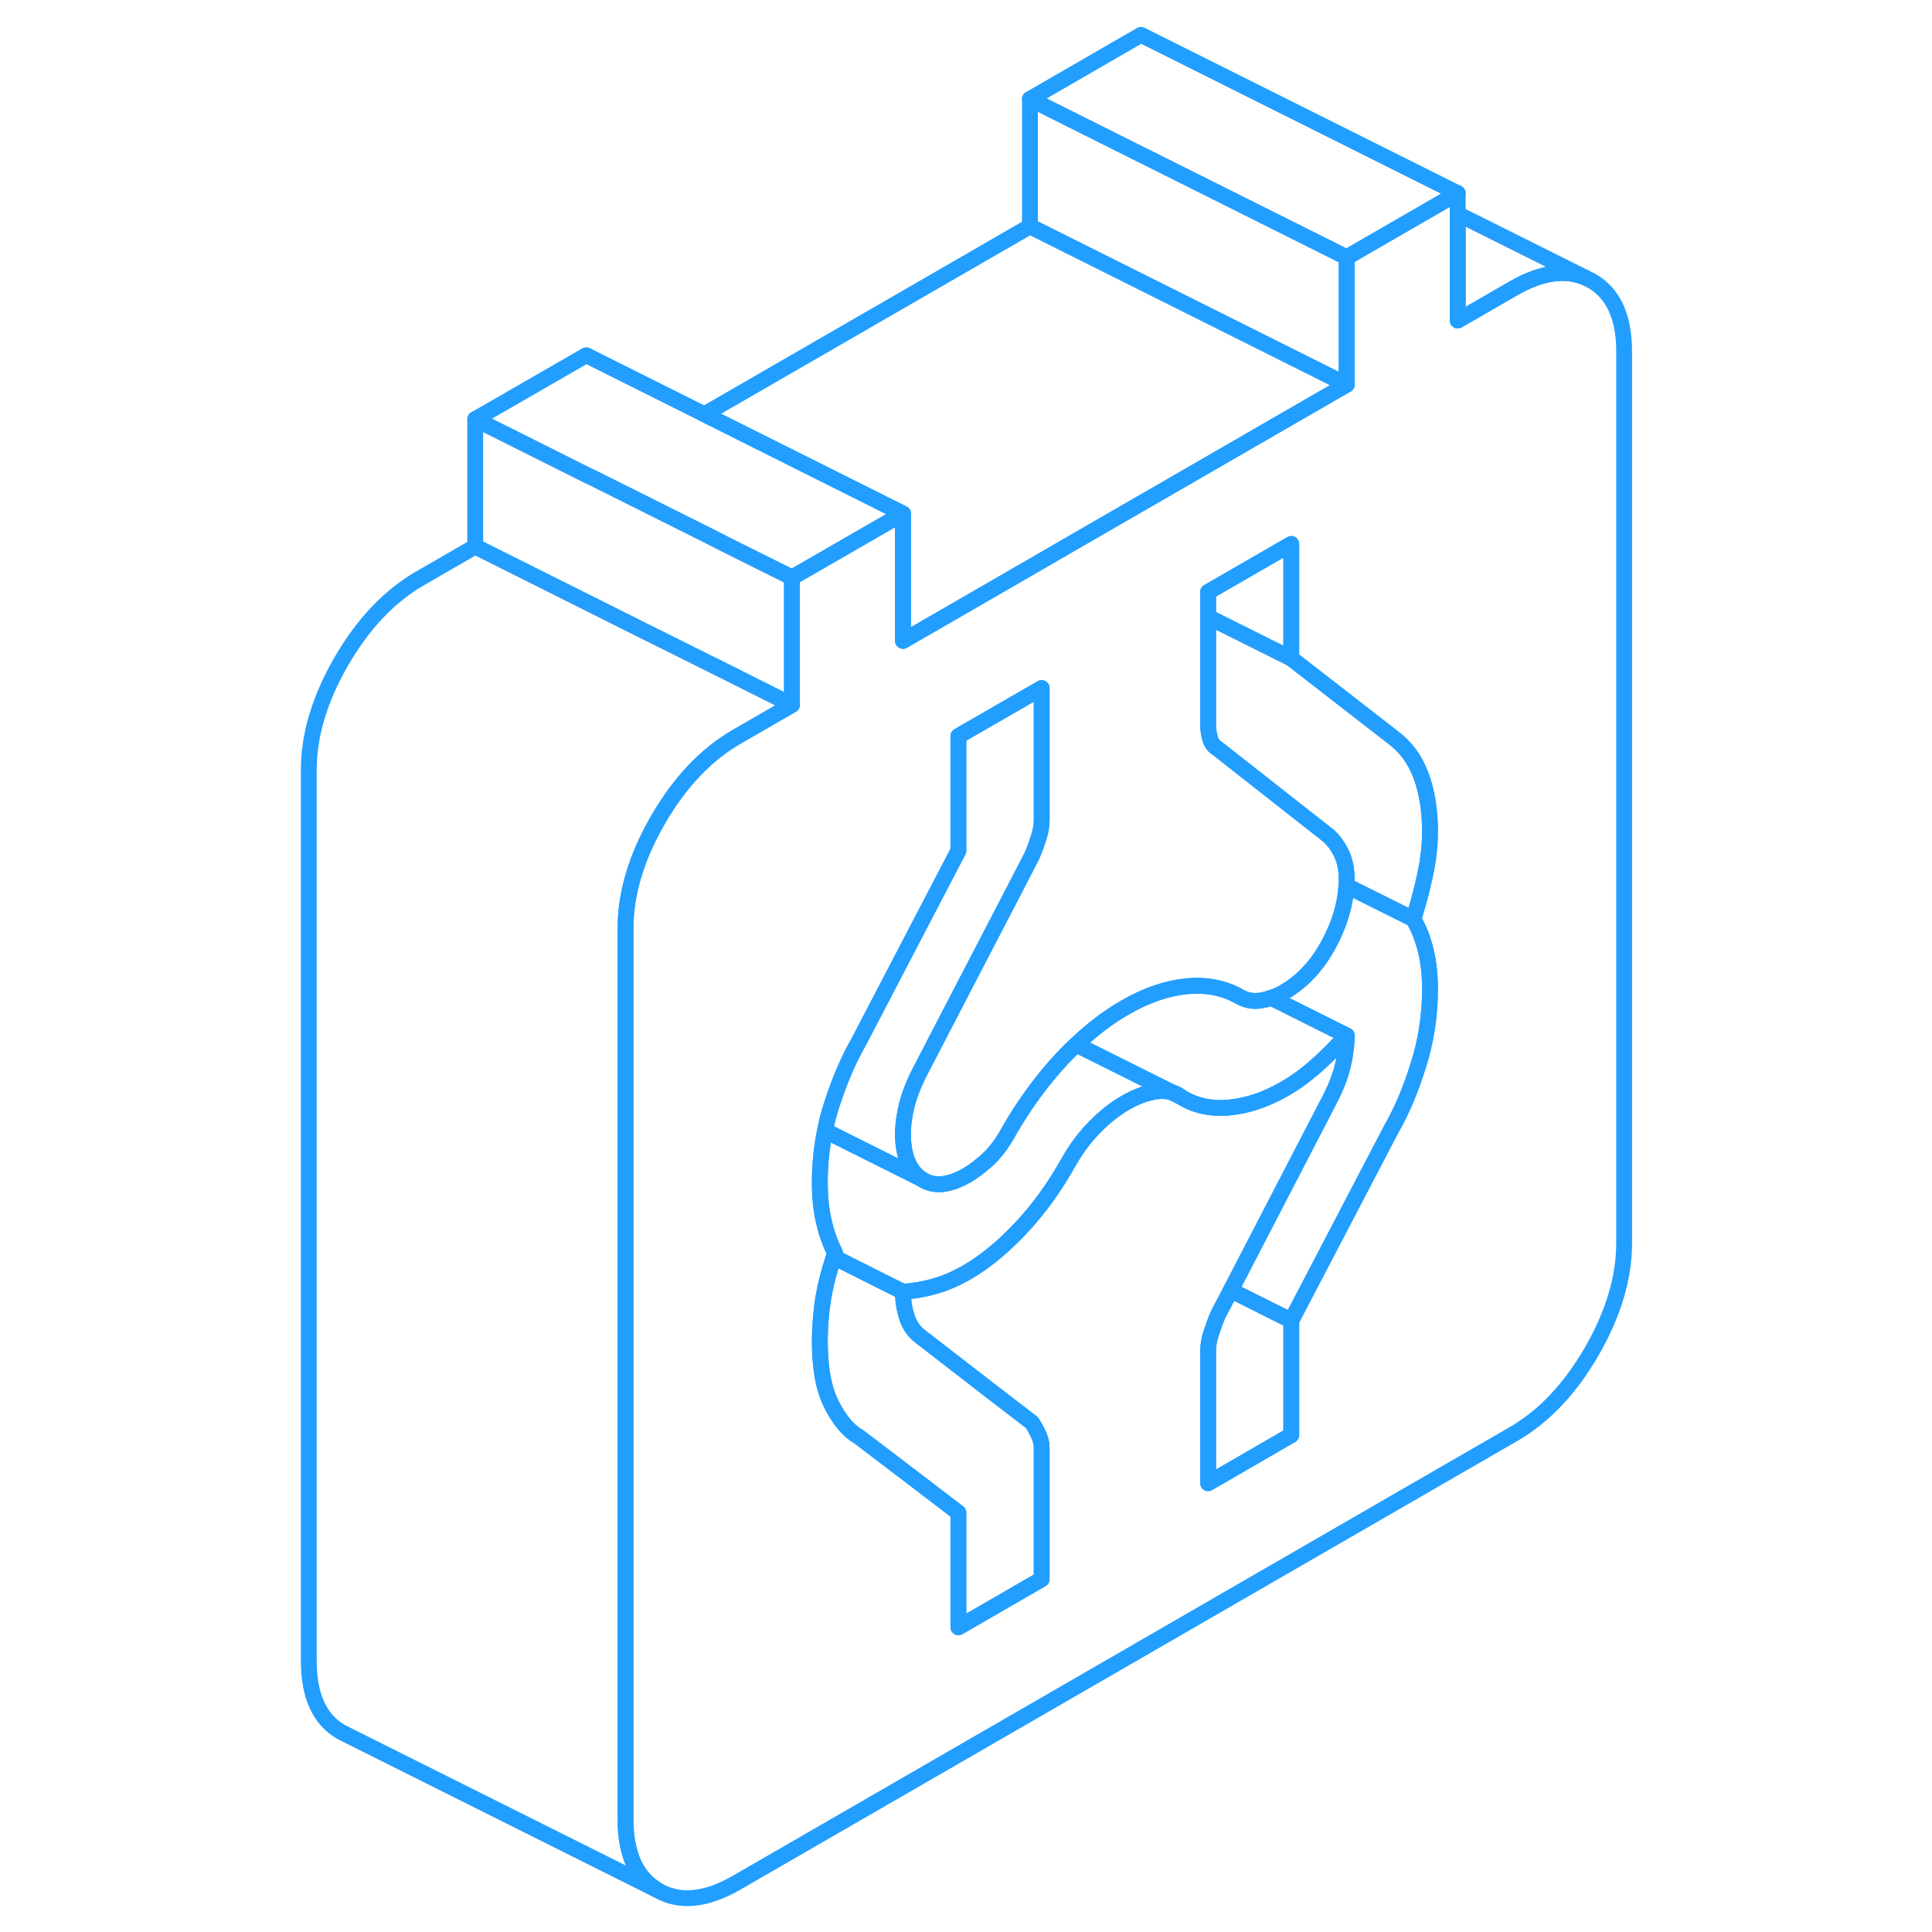 <svg width="48" height="48" viewBox="0 0 88 122" fill="none" xmlns="http://www.w3.org/2000/svg" stroke-width="1px" stroke-linecap="round" stroke-linejoin="round"><path d="M57.01 68.98L57.53 69.24C57.37 69.12 57.2 69.04 57.01 68.98Z" stroke="#229EFF" stroke-linejoin="round"/><path d="M48.78 43.45V51.79C48.78 52.13 48.72 52.48 48.6 52.85C48.49 53.22 48.34 53.62 48.16 54.05L46.81 56.66L43.83 62.39L41.16 67.54C40.75 68.32 40.46 69.04 40.28 69.71C40.11 70.38 40.02 71.02 40.02 71.62C40.02 71.99 40.05 72.33 40.11 72.64C40.26 73.45 40.61 74.05 41.16 74.43L39.66 73.68L35.1 71.4C35.2 70.86 35.34 70.33 35.51 69.8C36.01 68.24 36.58 66.91 37.22 65.8L40 60.47L40.27 59.95L43.52 53.72V46.48L47.77 44.03L48.78 43.45Z" stroke="#229EFF" stroke-linejoin="round"/><path d="M57.01 68.98L57.53 69.24C57.37 69.12 57.2 69.04 57.01 68.98Z" stroke="#229EFF" stroke-linejoin="round"/><path d="M64.54 34.35V41.58L59.29 38.96V37.38L64.54 34.35Z" stroke="#229EFF" stroke-linejoin="round"/><path d="M73.3 62.45C73.3 64.13 73.05 65.75 72.55 67.31C72.06 68.87 71.49 70.2 70.85 71.31L64.54 83.39L60.72 81.48L66.9 69.56C67.31 68.79 67.61 68.05 67.78 67.35C67.96 66.64 68.04 65.99 68.04 65.39L65.56 64.15L63.28 63.01C63.56 62.92 63.83 62.8 64.1 62.64C64.63 62.33 65.12 61.95 65.56 61.49C66.09 60.95 66.55 60.3 66.95 59.54C67.61 58.29 67.96 57.08 68.02 55.93L72.25 58.04C72.6 58.64 72.86 59.31 73.04 60.04C73.21 60.78 73.3 61.58 73.3 62.45Z" stroke="#229EFF" stroke-linejoin="round"/><path d="M68.04 65.39C67.4 66.09 66.76 66.73 66.12 67.3C65.93 67.47 65.75 67.62 65.56 67.77C65.09 68.15 64.6 68.48 64.1 68.77C62.93 69.44 61.77 69.83 60.6 69.94C59.43 70.04 58.41 69.81 57.53 69.24C57.37 69.12 57.2 69.04 57.01 68.98L50.96 65.96C51.96 65.01 52.98 64.23 54.03 63.63C55.37 62.85 56.67 62.41 57.93 62.28C59.18 62.16 60.31 62.38 61.3 62.95C61.71 63.18 62.16 63.26 62.66 63.17C62.87 63.14 63.08 63.08 63.28 63.01L65.56 64.15L68.04 65.39Z" stroke="#229EFF" stroke-linejoin="round"/><path d="M73.3 52.51C73.3 53.38 73.2 54.29 72.99 55.25C72.79 56.2 72.54 57.13 72.25 58.04L68.02 55.93C68.04 55.8 68.04 55.67 68.04 55.54C68.04 54.94 67.94 54.41 67.74 53.96C67.53 53.51 67.26 53.11 66.9 52.78L65.56 51.73L59.9 47.28C59.67 47.15 59.5 46.94 59.42 46.65C59.33 46.37 59.29 46.06 59.29 45.72V38.96L64.54 41.58L65.56 42.37L70.93 46.54C71.75 47.14 72.35 47.95 72.73 48.97C73.11 49.99 73.3 51.17 73.3 52.51Z" stroke="#229EFF" stroke-linejoin="round"/><path d="M83.5 17.73L83.06 17.51C81.79 16.99 80.28 17.22 78.55 18.22L75.05 20.24V12.2L73.84 12.9L68.04 16.25V24.29L65.56 25.72L50.37 34.49L49.18 35.18L42.29 39.16L40.02 40.47V32.43L39.29 32.85L33.01 36.47V44.51L29.51 46.53C27.58 47.65 25.93 49.39 24.56 51.75C23.19 54.12 22.5 56.41 22.5 58.62V114.89C22.5 117.1 23.19 118.6 24.56 119.38C25.93 120.16 27.58 120 29.51 118.89L78.55 90.57C80.48 89.46 82.13 87.72 83.5 85.36C84.87 82.99 85.56 80.7 85.56 78.49V22.21C85.56 20 84.87 18.51 83.5 17.73ZM73.04 60.04C73.21 60.78 73.3 61.58 73.3 62.45C73.3 64.13 73.05 65.75 72.55 67.31C72.06 68.87 71.49 70.2 70.85 71.31L64.54 83.39V90.62L59.29 93.66V85.32C59.29 84.98 59.34 84.63 59.46 84.26C59.58 83.89 59.72 83.49 59.9 83.05L60.72 81.48L66.9 69.56C67.31 68.79 67.61 68.05 67.78 67.35C67.96 66.64 68.04 65.99 68.04 65.39C67.4 66.09 66.76 66.73 66.12 67.3C65.93 67.47 65.75 67.62 65.56 67.77C65.09 68.15 64.6 68.48 64.1 68.77C62.93 69.44 61.77 69.83 60.6 69.94C59.43 70.04 58.41 69.81 57.53 69.24L57.01 68.98C56.71 68.89 56.37 68.87 56 68.92C55.39 69.01 54.73 69.25 54.03 69.66C53.39 70.03 52.76 70.53 52.15 71.15C51.54 71.77 51 72.48 50.53 73.29C50.07 74.12 49.57 74.91 49.04 75.64C48.56 76.3 48.05 76.92 47.51 77.5C46.53 78.55 45.54 79.4 44.54 80.05C44.38 80.15 44.21 80.26 44.05 80.35C43.35 80.75 42.66 81.05 41.99 81.23C41.32 81.42 40.66 81.53 40.02 81.57C40.02 82.13 40.1 82.64 40.25 83.11C40.26 83.15 40.27 83.18 40.28 83.22C40.46 83.73 40.75 84.13 41.16 84.43L45.74 87.97L48.16 89.83C48.57 90.46 48.78 90.98 48.78 91.38V99.72L43.52 102.76V95.52L38.84 91.95L37.22 90.72C36.58 90.36 36.01 89.68 35.51 88.69C35.01 87.71 34.77 86.38 34.77 84.7C34.77 83.83 34.84 82.93 34.98 82.01C35.12 81.17 35.34 80.3 35.65 79.38C35.67 79.29 35.7 79.21 35.73 79.12C35.44 78.55 35.2 77.9 35.03 77.16C34.85 76.43 34.77 75.59 34.77 74.65C34.77 73.54 34.88 72.46 35.1 71.4C35.2 70.86 35.34 70.33 35.51 69.8C36.01 68.24 36.58 66.91 37.22 65.8L40 60.47L40.27 59.95L43.52 53.72V46.48L47.77 44.03L48.78 43.45V51.79C48.78 52.13 48.72 52.48 48.6 52.85C48.49 53.22 48.34 53.62 48.16 54.05L46.81 56.66L43.83 62.39L41.16 67.54C40.75 68.32 40.46 69.04 40.28 69.71C40.11 70.38 40.02 71.02 40.02 71.62C40.02 71.99 40.05 72.33 40.11 72.64C40.26 73.45 40.61 74.05 41.16 74.43C41.92 74.96 42.88 74.89 44.05 74.22C44.22 74.12 44.38 74.02 44.54 73.9C44.68 73.81 44.81 73.7 44.94 73.59C45.15 73.43 45.35 73.25 45.54 73.06C46 72.59 46.41 72.01 46.76 71.34C47.76 69.63 48.88 68.11 50.13 66.78C50.41 66.49 50.68 66.21 50.96 65.96C51.96 65.01 52.98 64.23 54.03 63.63C55.37 62.85 56.67 62.41 57.93 62.28C59.18 62.16 60.31 62.38 61.3 62.95C61.71 63.18 62.16 63.26 62.66 63.17C62.87 63.14 63.08 63.08 63.28 63.01C63.56 62.92 63.83 62.8 64.1 62.64C64.63 62.33 65.12 61.95 65.56 61.49C66.09 60.95 66.55 60.3 66.95 59.54C67.61 58.29 67.96 57.08 68.02 55.93C68.04 55.8 68.04 55.67 68.04 55.54C68.04 54.94 67.94 54.41 67.74 53.96C67.53 53.51 67.26 53.11 66.9 52.78L65.56 51.73L59.9 47.28C59.67 47.15 59.5 46.94 59.42 46.65C59.33 46.37 59.29 46.06 59.29 45.72V37.38L64.54 34.35V41.58L65.56 42.37L70.93 46.54C71.75 47.14 72.35 47.95 72.73 48.97C73.11 49.99 73.3 51.17 73.3 52.51C73.3 53.38 73.2 54.29 72.99 55.25C72.79 56.2 72.54 57.13 72.25 58.04C72.6 58.64 72.86 59.31 73.04 60.04Z" stroke="#229EFF" stroke-linejoin="round"/><path d="M83.06 17.51C81.79 16.99 80.28 17.22 78.55 18.22L75.05 20.24V13.51L83.06 17.51Z" stroke="#229EFF" stroke-linejoin="round"/><path d="M33.01 44.51L29.51 46.53C27.58 47.65 25.93 49.39 24.56 51.75C23.19 54.12 22.5 56.41 22.5 58.62V114.89C22.5 117.1 23.19 118.6 24.56 119.38L4.56 109.38C3.19 108.6 2.5 107.1 2.5 104.89V48.62C2.5 46.41 3.19 44.12 4.56 41.75C5.93 39.39 7.58 37.65 9.51 36.53L13.01 34.51L23.52 39.77L28.72 42.36L33.01 44.51Z" stroke="#229EFF" stroke-linejoin="round"/><path d="M33.01 36.47V44.51L28.72 42.36L23.52 39.77L13.01 34.51V26.47L20.02 29.98L20.48 30.2L27.94 33.93L28.78 34.36L33.01 36.47Z" stroke="#229EFF" stroke-linejoin="round"/><path d="M68.04 16.25V24.29L65.56 23.05L48.04 14.29V6.25L55.05 9.76L55.5 9.98L65.56 15.01L68.04 16.25Z" stroke="#229EFF" stroke-linejoin="round"/><path d="M75.05 12.2L73.84 12.9L68.04 16.25L65.56 15.01L55.5 9.98L55.05 9.76L48.04 6.25L55.05 2.2L75.05 12.2Z" stroke="#229EFF" stroke-linejoin="round"/><path d="M40.02 32.43L39.29 32.85L33.01 36.47L28.78 34.36L27.94 33.93L20.48 30.2L20.02 29.98L13.01 26.47L20.02 22.43L27.48 26.16L39.29 32.07L40.02 32.43Z" stroke="#229EFF" stroke-linejoin="round"/><path d="M64.54 83.39V90.62L59.29 93.66V85.32C59.29 84.98 59.34 84.63 59.46 84.26C59.58 83.89 59.72 83.49 59.9 83.05L60.72 81.48L64.54 83.39Z" stroke="#229EFF" stroke-linejoin="round"/><path d="M68.04 24.29L65.561 25.72L50.37 34.49L49.181 35.18L42.291 39.16L40.02 40.47V32.43L39.291 32.07L27.48 26.16L48.041 14.29L65.561 23.05L68.04 24.29Z" stroke="#229EFF" stroke-linejoin="round"/><path d="M48.779 91.38V99.72L43.52 102.76V95.52L38.84 91.95L37.219 90.72C36.58 90.36 36.01 89.68 35.51 88.69C35.01 87.71 34.77 86.38 34.77 84.7C34.77 83.83 34.84 82.93 34.98 82.01C35.12 81.17 35.34 80.3 35.65 79.38L39.289 81.21L40.02 81.57C40.02 82.13 40.099 82.64 40.249 83.11C40.26 83.15 40.27 83.18 40.279 83.22C40.459 83.73 40.749 84.13 41.16 84.43L45.739 87.97L48.16 89.83C48.569 90.46 48.779 90.98 48.779 91.38Z" stroke="#229EFF" stroke-linejoin="round"/><path d="M57.01 68.98C56.709 68.89 56.37 68.87 55.999 68.92C55.389 69.01 54.73 69.25 54.029 69.66C53.389 70.03 52.76 70.53 52.15 71.15C51.539 71.77 50.999 72.48 50.529 73.29C50.069 74.12 49.569 74.91 49.039 75.64C48.559 76.3 48.05 76.92 47.51 77.5C46.529 78.55 45.539 79.4 44.539 80.05C44.38 80.15 44.209 80.26 44.05 80.35C43.349 80.75 42.66 81.05 41.989 81.23C41.319 81.42 40.66 81.53 40.02 81.57L39.289 81.21L35.65 79.38C35.669 79.29 35.7 79.21 35.73 79.12C35.44 78.55 35.2 77.9 35.029 77.16C34.849 76.43 34.77 75.59 34.77 74.65C34.77 73.54 34.88 72.46 35.099 71.4L39.66 73.68L41.16 74.43C41.919 74.96 42.88 74.89 44.05 74.22C44.219 74.12 44.38 74.02 44.539 73.9C44.679 73.81 44.809 73.7 44.94 73.59C45.15 73.43 45.349 73.25 45.539 73.06C45.999 72.59 46.41 72.01 46.76 71.34C47.76 69.63 48.88 68.11 50.13 66.78C50.41 66.49 50.679 66.21 50.959 65.96L57.01 68.98Z" stroke="#229EFF" stroke-linejoin="round"/></svg>